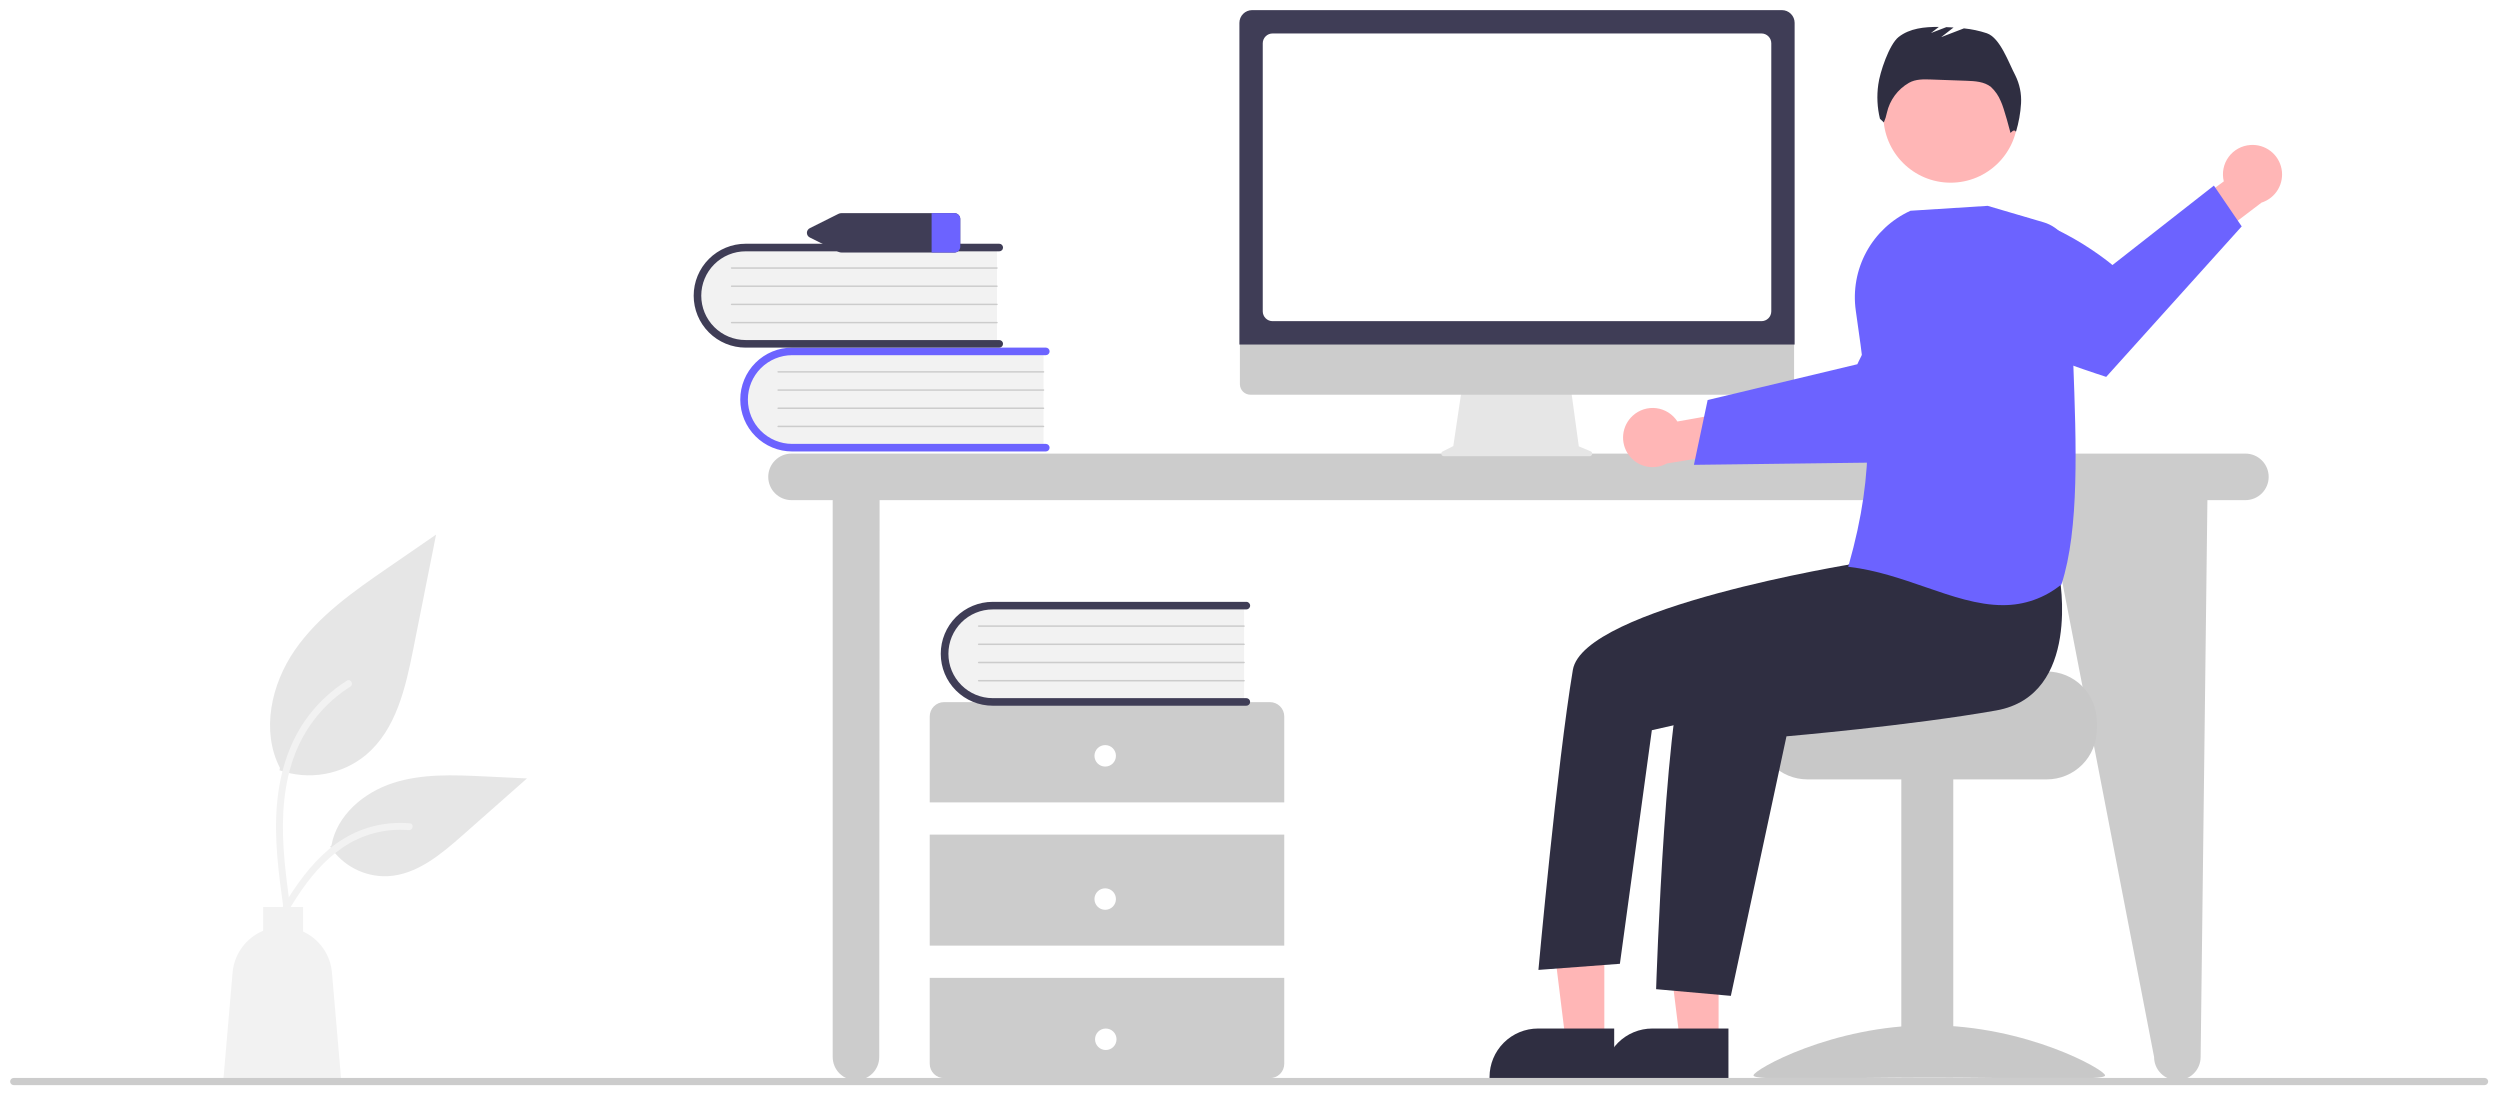 <svg width="988" height="433" viewBox="0 0 988 433" fill="none" xmlns="http://www.w3.org/2000/svg">
<g filter="url(#filter0_d_3_65)">
<path d="M887.382 175.258H312.806C310.366 175.258 308.026 176.227 306.301 177.952C304.576 179.677 303.607 182.017 303.607 184.457C303.607 186.896 304.576 189.236 306.301 190.961C308.026 192.686 310.366 193.655 312.806 193.655H329.081V413.721C329.081 416.161 330.05 418.5 331.775 420.225C333.5 421.951 335.84 422.92 338.279 422.92C340.719 422.92 343.059 421.951 344.784 420.225C346.509 418.5 347.478 416.161 347.478 413.721L347.618 193.655H808.774L851.294 413.721C851.294 416.161 852.263 418.5 853.988 420.225C855.713 421.951 858.053 422.92 860.493 422.92C862.932 422.92 865.272 421.951 866.997 420.225C868.722 418.5 869.692 416.161 869.692 413.721L872.368 193.655H887.382C889.821 193.655 892.161 192.686 893.886 190.961C895.611 189.236 896.581 186.896 896.581 184.457C896.581 182.017 895.611 179.677 893.886 177.952C892.161 176.227 889.821 175.258 887.382 175.258V175.258Z" fill="#CCCCCC"/>
<path d="M412.401 134.269V173.223H314.804C312.247 173.312 309.696 172.897 307.299 172C304.902 171.104 302.705 169.744 300.833 167.998C298.962 166.252 297.452 164.155 296.391 161.826C295.33 159.497 294.738 156.982 294.649 154.424C294.56 151.866 294.976 149.316 295.873 146.918C296.769 144.521 298.129 142.324 299.875 140.453C301.621 138.581 303.718 137.072 306.047 136.011C308.376 134.95 310.891 134.358 313.449 134.269C313.901 134.253 314.353 134.253 314.804 134.269L412.401 134.269Z" fill="#F2F2F2"/>
<path d="M414.798 172.924C414.798 173.321 414.64 173.702 414.359 173.983C414.078 174.264 413.697 174.422 413.3 174.422H313.066C307.625 174.418 302.408 172.254 298.561 168.405C294.715 164.556 292.554 159.337 292.554 153.896C292.554 148.455 294.715 143.236 298.561 139.387C302.408 135.538 307.625 133.374 313.066 133.37H413.3C413.497 133.369 413.692 133.408 413.874 133.483C414.057 133.558 414.222 133.668 414.362 133.807C414.501 133.946 414.612 134.112 414.688 134.294C414.763 134.476 414.802 134.671 414.802 134.868C414.802 135.065 414.763 135.26 414.688 135.442C414.612 135.624 414.501 135.79 414.362 135.929C414.222 136.068 414.057 136.178 413.874 136.253C413.692 136.328 413.497 136.367 413.3 136.366H313.066C308.422 136.373 303.97 138.223 300.688 141.51C297.406 144.797 295.563 149.251 295.563 153.896C295.563 158.54 297.406 162.995 300.688 166.282C303.97 169.569 308.422 171.419 313.066 171.426H413.3C413.697 171.426 414.078 171.584 414.359 171.865C414.64 172.146 414.798 172.527 414.798 172.924V172.924Z" fill="#6C63FF"/>
<path d="M412.401 143.258H307.522C307.443 143.259 307.367 143.228 307.311 143.172C307.254 143.116 307.222 143.041 307.221 142.961C307.22 142.882 307.251 142.806 307.307 142.749C307.362 142.692 307.438 142.66 307.517 142.659H412.401C412.48 142.66 412.555 142.692 412.61 142.748C412.666 142.804 412.697 142.88 412.697 142.959C412.697 143.038 412.666 143.113 412.61 143.169C412.555 143.226 412.48 143.257 412.401 143.258Z" fill="#CCCCCC"/>
<path d="M412.401 150.45H307.522C307.443 150.45 307.367 150.419 307.311 150.364C307.254 150.308 307.222 150.232 307.221 150.153C307.22 150.074 307.251 149.998 307.307 149.941C307.362 149.884 307.438 149.852 307.517 149.851H412.401C412.48 149.851 412.555 149.883 412.61 149.94C412.666 149.996 412.697 150.071 412.697 150.15C412.697 150.229 412.666 150.305 412.61 150.361C412.555 150.417 412.48 150.449 412.401 150.45Z" fill="#CCCCCC"/>
<path d="M412.401 157.642H307.522C307.443 157.642 307.367 157.611 307.311 157.555C307.254 157.5 307.222 157.424 307.221 157.345C307.22 157.265 307.251 157.189 307.307 157.132C307.362 157.076 307.438 157.043 307.517 157.042H412.401C412.48 157.043 412.555 157.075 412.61 157.131C412.666 157.187 412.697 157.263 412.697 157.342C412.697 157.421 412.666 157.497 412.61 157.553C412.555 157.609 412.48 157.641 412.401 157.642Z" fill="#CCCCCC"/>
<path d="M412.401 164.833H307.522C307.443 164.834 307.367 164.803 307.311 164.747C307.254 164.691 307.222 164.616 307.221 164.536C307.22 164.457 307.251 164.381 307.307 164.324C307.362 164.267 307.438 164.235 307.517 164.234H412.401C412.48 164.235 412.555 164.267 412.61 164.323C412.666 164.379 412.697 164.455 412.697 164.534C412.697 164.612 412.666 164.688 412.61 164.744C412.555 164.8 412.48 164.832 412.401 164.833Z" fill="#CCCCCC"/>
<path d="M394.003 93.228V132.182H296.407C291.241 132.362 286.216 130.482 282.436 126.957C278.656 123.431 276.431 118.548 276.252 113.383C276.072 108.217 277.952 103.191 281.477 99.412C285.003 95.632 289.886 93.407 295.052 93.228C295.503 93.212 295.955 93.212 296.407 93.228H394.003Z" fill="#F2F2F2"/>
<path d="M396.4 131.883C396.4 132.28 396.242 132.661 395.961 132.942C395.68 133.223 395.299 133.381 394.902 133.381H294.668C289.225 133.381 284.004 131.218 280.154 127.369C276.305 123.52 274.142 118.299 274.142 112.855C274.142 107.411 276.305 102.19 280.154 98.341C284.004 94.491 289.225 92.329 294.668 92.329H394.902C395.099 92.329 395.294 92.367 395.475 92.443C395.657 92.518 395.822 92.628 395.961 92.767C396.101 92.907 396.211 93.072 396.286 93.254C396.361 93.435 396.4 93.63 396.4 93.827C396.4 94.024 396.361 94.218 396.286 94.4C396.211 94.582 396.101 94.747 395.961 94.886C395.822 95.025 395.657 95.136 395.475 95.211C395.294 95.286 395.099 95.325 394.902 95.325H294.668C290.019 95.325 285.561 97.172 282.273 100.459C278.986 103.747 277.139 108.206 277.139 112.855C277.139 117.504 278.986 121.963 282.273 125.25C285.561 128.538 290.019 130.384 294.668 130.384H394.902C395.299 130.385 395.68 130.542 395.961 130.823C396.242 131.104 396.4 131.485 396.4 131.883Z" fill="#3F3D56"/>
<path d="M394.003 102.217H289.125C289.045 102.218 288.969 102.187 288.913 102.131C288.856 102.075 288.824 102 288.823 101.92C288.823 101.841 288.853 101.765 288.909 101.708C288.964 101.651 289.04 101.619 289.119 101.618H394.003C394.082 101.619 394.157 101.651 394.213 101.707C394.268 101.763 394.3 101.839 394.3 101.918C394.3 101.996 394.268 102.072 394.213 102.128C394.157 102.184 394.082 102.216 394.003 102.217V102.217Z" fill="#CCCCCC"/>
<path d="M394.003 109.409H289.125C289.045 109.409 288.969 109.378 288.913 109.323C288.856 109.267 288.824 109.191 288.823 109.112C288.823 109.033 288.853 108.956 288.909 108.9C288.964 108.843 289.04 108.811 289.119 108.81H394.003C394.082 108.81 394.157 108.842 394.213 108.898C394.268 108.955 394.3 109.03 394.3 109.109C394.3 109.188 394.268 109.264 394.213 109.32C394.157 109.376 394.082 109.408 394.003 109.409Z" fill="#CCCCCC"/>
<path d="M394.003 116.6H289.125C289.045 116.601 288.969 116.57 288.913 116.514C288.856 116.459 288.824 116.383 288.823 116.304C288.823 116.224 288.853 116.148 288.909 116.091C288.964 116.035 289.04 116.002 289.119 116.001H394.003C394.082 116.002 394.157 116.034 394.213 116.09C394.268 116.146 394.3 116.222 394.3 116.301C394.3 116.38 394.268 116.456 394.213 116.512C394.157 116.568 394.082 116.6 394.003 116.6Z" fill="#CCCCCC"/>
<path d="M394.003 123.792H289.125C289.045 123.792 288.969 123.761 288.913 123.706C288.856 123.65 288.824 123.574 288.823 123.495C288.823 123.416 288.853 123.34 288.909 123.283C288.964 123.226 289.04 123.194 289.119 123.193H394.003C394.082 123.194 394.157 123.225 394.213 123.282C394.268 123.338 394.3 123.413 394.3 123.492C394.3 123.571 394.268 123.647 394.213 123.703C394.157 123.759 394.082 123.791 394.003 123.792V123.792Z" fill="#CCCCCC"/>
<path d="M507.537 313.102V279.137C507.537 277.635 506.941 276.195 505.879 275.134C504.817 274.072 503.378 273.476 501.876 273.476H373.092C371.591 273.476 370.151 274.072 369.089 275.134C368.028 276.195 367.431 277.635 367.431 279.137V313.102H507.537Z" fill="#CCCCCC"/>
<path d="M507.537 325.839H367.431V369.71H507.537V325.839Z" fill="#CCCCCC"/>
<path d="M367.431 382.447V416.412C367.431 417.914 368.028 419.353 369.089 420.415C370.151 421.477 371.591 422.073 373.092 422.073H501.876C503.378 422.073 504.817 421.477 505.879 420.415C506.941 419.353 507.537 417.914 507.537 416.412V382.447H367.431Z" fill="#CCCCCC"/>
<path d="M436.776 298.95C439.121 298.95 441.022 297.049 441.022 294.704C441.022 292.359 439.121 290.458 436.776 290.458C434.432 290.458 432.531 292.359 432.531 294.704C432.531 297.049 434.432 298.95 436.776 298.95Z" fill="white"/>
<path d="M436.776 355.558C439.121 355.558 441.022 353.657 441.022 351.312C441.022 348.968 439.121 347.067 436.776 347.067C434.432 347.067 432.531 348.968 432.531 351.312C432.531 353.657 434.432 355.558 436.776 355.558Z" fill="white"/>
<path d="M437.004 410.968C439.349 410.968 441.25 409.067 441.25 406.722C441.25 404.377 439.349 402.477 437.004 402.477C434.659 402.477 432.758 404.377 432.758 406.722C432.758 409.067 434.659 410.968 437.004 410.968Z" fill="white"/>
<path d="M491.653 234.749V273.704H394.056C388.893 273.88 383.871 271.998 380.094 268.473C376.317 264.948 374.094 260.067 373.915 254.904C373.735 249.741 375.613 244.717 379.135 240.938C382.658 237.158 387.537 234.932 392.7 234.749C393.152 234.733 393.604 234.733 394.056 234.749H491.653Z" fill="#F2F2F2"/>
<path d="M494.05 273.404C494.05 273.801 493.892 274.182 493.611 274.463C493.33 274.744 492.949 274.902 492.552 274.902H392.318C386.875 274.903 381.655 272.743 377.805 268.896C373.955 265.049 371.79 259.831 371.787 254.388C371.784 248.946 373.942 243.725 377.788 239.873C381.633 236.022 386.851 233.855 392.293 233.85H492.552C492.749 233.849 492.944 233.888 493.126 233.963C493.308 234.038 493.474 234.148 493.614 234.287C493.753 234.426 493.864 234.592 493.939 234.774C494.015 234.956 494.054 235.151 494.054 235.348C494.054 235.545 494.015 235.74 493.939 235.922C493.864 236.104 493.753 236.27 493.614 236.409C493.474 236.548 493.308 236.658 493.126 236.733C492.944 236.808 492.749 236.847 492.552 236.846H392.318C387.673 236.852 383.22 238.702 379.938 241.989C376.655 245.275 374.811 249.731 374.811 254.376C374.811 259.021 376.655 263.476 379.938 266.763C383.22 270.05 387.673 271.899 392.318 271.906H492.552C492.949 271.906 493.33 272.064 493.611 272.345C493.892 272.626 494.05 273.007 494.05 273.404V273.404Z" fill="#3F3D56"/>
<path d="M491.652 243.738H386.774C386.695 243.739 386.619 243.708 386.562 243.652C386.506 243.596 386.474 243.521 386.473 243.441C386.472 243.362 386.503 243.286 386.559 243.229C386.614 243.172 386.69 243.14 386.769 243.139H491.653C491.731 243.14 491.807 243.172 491.863 243.228C491.918 243.284 491.949 243.36 491.949 243.439C491.949 243.518 491.918 243.593 491.863 243.649C491.807 243.706 491.731 243.737 491.653 243.738H491.652Z" fill="#CCCCCC"/>
<path d="M491.652 250.93H386.774C386.695 250.93 386.619 250.899 386.562 250.844C386.506 250.788 386.474 250.712 386.473 250.633C386.472 250.554 386.503 250.478 386.559 250.421C386.614 250.364 386.69 250.332 386.769 250.331H491.653C491.731 250.331 491.807 250.363 491.863 250.42C491.918 250.476 491.949 250.551 491.949 250.63C491.949 250.709 491.918 250.785 491.863 250.841C491.807 250.897 491.731 250.929 491.653 250.93H491.652Z" fill="#CCCCCC"/>
<path d="M491.652 258.122H386.774C386.695 258.122 386.619 258.091 386.562 258.035C386.506 257.98 386.474 257.904 386.473 257.825C386.472 257.745 386.503 257.669 386.559 257.612C386.614 257.556 386.69 257.523 386.769 257.522H491.653C491.731 257.523 491.807 257.555 491.863 257.611C491.918 257.667 491.949 257.743 491.949 257.822C491.949 257.901 491.918 257.977 491.863 258.033C491.807 258.089 491.731 258.121 491.653 258.122H491.652Z" fill="#CCCCCC"/>
<path d="M491.652 265.313H386.774C386.695 265.314 386.619 265.283 386.562 265.227C386.506 265.171 386.474 265.096 386.473 265.016C386.472 264.937 386.503 264.861 386.559 264.804C386.614 264.747 386.69 264.715 386.769 264.714H491.653C491.731 264.715 491.807 264.747 491.863 264.803C491.918 264.859 491.949 264.935 491.949 265.014C491.949 265.093 491.918 265.168 491.863 265.224C491.807 265.281 491.731 265.312 491.653 265.313H491.652Z" fill="#CCCCCC"/>
<path d="M377.031 80.232H332.565C332.143 80.232 331.727 80.329 331.348 80.516L320.125 86.134C319.756 86.291 319.441 86.553 319.22 86.888C318.998 87.222 318.88 87.615 318.88 88.016C318.88 88.417 318.998 88.81 319.22 89.144C319.441 89.479 319.756 89.741 320.125 89.898L331.348 95.517C331.727 95.703 332.143 95.8 332.565 95.8H377.031C377.644 95.835 378.246 95.628 378.707 95.222C379.168 94.817 379.45 94.247 379.494 93.634V82.398C379.45 81.785 379.168 81.215 378.707 80.81C378.246 80.404 377.644 80.197 377.031 80.232V80.232Z" fill="#3F3D56"/>
<path d="M379.494 82.398V93.634C379.451 94.247 379.168 94.817 378.707 95.223C378.246 95.628 377.644 95.835 377.031 95.8H368.172V80.232H377.031C377.644 80.197 378.246 80.404 378.707 80.81C379.168 81.215 379.451 81.785 379.494 82.398V82.398Z" fill="#6C63FF"/>
</g>
<g filter="url(#filter1_d_3_65)">
<path d="M110.444 300.412C116.17 302.424 122.317 302.928 128.294 301.876C134.271 300.823 139.876 298.248 144.57 294.4C156.522 284.368 160.27 267.84 163.319 252.536C166.325 237.448 169.332 222.359 172.338 207.27L153.456 220.272C139.877 229.622 125.992 239.271 116.59 252.814C107.188 266.357 103.084 284.844 110.638 299.498" fill="#E6E6E6"/>
<path d="M112.058 355.216C110.147 341.295 108.182 327.196 109.523 313.126C110.713 300.63 114.525 288.425 122.287 278.418C126.406 273.117 131.419 268.574 137.1 264.995C138.581 264.06 139.944 266.408 138.469 267.339C128.64 273.551 121.038 282.724 116.758 293.535C112.031 305.558 111.272 318.663 112.087 331.435C112.579 339.158 113.623 346.831 114.675 354.494C114.758 354.841 114.707 355.206 114.531 355.516C114.355 355.826 114.068 356.057 113.728 356.163C113.381 356.257 113.011 356.21 112.698 356.032C112.386 355.855 112.156 355.562 112.058 355.216L112.058 355.216Z" fill="#F2F2F2"/>
<path d="M130.466 330.583C132.921 334.315 136.297 337.352 140.267 339.401C144.237 341.45 148.668 342.442 153.132 342.281C164.606 341.737 174.172 333.728 182.783 326.126L208.253 303.638L191.396 302.831C179.274 302.251 166.839 301.71 155.293 305.448C143.747 309.186 133.098 318.183 130.987 330.134" fill="#E6E6E6"/>
<path d="M106.657 363.218C115.856 346.942 126.525 328.853 145.59 323.071C150.891 321.469 156.449 320.895 161.965 321.38C163.704 321.53 163.27 324.21 161.534 324.061C152.288 323.293 143.059 325.735 135.401 330.975C128.033 335.99 122.296 342.963 117.44 350.358C114.465 354.887 111.801 359.608 109.136 364.324C108.285 365.83 105.796 364.743 106.657 363.218L106.657 363.218Z" fill="#F2F2F2"/>
<path d="M91.919 380.35C92.228 376.759 93.518 373.321 95.646 370.412C97.775 367.503 100.661 365.234 103.989 363.852V354.442H119.771V364.148C122.937 365.598 125.661 367.862 127.666 370.708C129.671 373.554 130.885 376.881 131.185 380.35L134.896 423.488H88.207L91.919 380.35Z" fill="#F2F2F2"/>
</g>
<g filter="url(#filter2_d_3_65)">
<path d="M628.637 174.373L623.942 172.396L620.721 148.861H577.832L574.341 172.3L570.141 174.4C569.94 174.501 569.779 174.666 569.683 174.87C569.588 175.073 569.564 175.303 569.616 175.522C569.668 175.74 569.792 175.935 569.968 176.075C570.144 176.214 570.362 176.29 570.587 176.29H628.25C628.48 176.29 628.703 176.21 628.881 176.065C629.059 175.919 629.182 175.716 629.227 175.49C629.273 175.264 629.239 175.03 629.131 174.826C629.024 174.623 628.849 174.463 628.637 174.373V174.373Z" fill="#E6E6E6"/>
<path d="M704.853 151.992H494.17C493.065 151.99 492.006 151.549 491.225 150.767C490.444 149.984 490.006 148.924 490.006 147.818V118.109H709.018V147.818C709.018 148.924 708.579 149.984 707.799 150.766C707.018 151.549 705.959 151.99 704.853 151.992V151.992Z" fill="#CCCCCC"/>
<path d="M709.238 132.15H489.813V5.032C489.815 3.698 490.346 2.419 491.289 1.475C492.232 0.532 493.511 0.001 494.845 0H704.206C705.54 0.001 706.819 0.532 707.763 1.475C708.706 2.419 709.237 3.698 709.238 5.032L709.238 132.15Z" fill="#3F3D56"/>
<path d="M696.133 122.924H502.919C501.89 122.923 500.904 122.514 500.177 121.787C499.45 121.06 499.041 120.074 499.04 119.045V13.105C499.041 12.077 499.45 11.091 500.177 10.364C500.904 9.636 501.89 9.227 502.919 9.226H696.133C697.161 9.227 698.147 9.636 698.874 10.364C699.602 11.091 700.011 12.077 700.012 13.105V119.045C700.011 120.074 699.602 121.06 698.874 121.787C698.147 122.514 697.161 122.923 696.133 122.924V122.924Z" fill="white"/>
</g>
<g filter="url(#filter3_d_3_65)">
<path d="M808.913 261.38H758.056C758.056 263.559 702.462 265.328 702.462 265.328C701.235 266.251 700.118 267.311 699.13 268.486C696.162 272.025 694.54 276.5 694.55 281.119V284.277C694.552 289.511 696.632 294.531 700.333 298.232C704.035 301.933 709.054 304.013 714.289 304.015H808.913C814.147 304.011 819.165 301.93 822.866 298.229C826.566 294.528 828.648 289.51 828.652 284.277V281.119C828.645 275.886 826.563 270.869 822.863 267.169C819.163 263.469 814.146 261.387 808.913 261.38V261.38Z" fill="#C8C8C8"/>
<path d="M771.93 303.231H751.402V421.721H771.93V303.231Z" fill="#C8C8C8"/>
<path d="M692.976 421C692.976 423.218 724.083 421.858 762.456 421.858C800.828 421.858 831.935 423.218 831.935 421C831.935 418.782 800.828 401.193 762.456 401.193C724.083 401.193 692.976 418.782 692.976 421Z" fill="#C8C8C8"/>
</g>
<g filter="url(#filter4_d_3_65)">
<path d="M645.243 160.305C646.49 159.153 647.975 158.288 649.593 157.772C651.211 157.255 652.922 157.1 654.607 157.317C656.291 157.533 657.907 158.117 659.342 159.026C660.776 159.935 661.994 161.147 662.909 162.577L689.044 157.931L695.741 173.124L658.742 179.167C656.237 180.546 653.313 180.957 650.525 180.324C647.737 179.691 645.278 178.057 643.614 175.732C641.95 173.407 641.197 170.552 641.497 167.709C641.798 164.866 643.13 162.231 645.243 160.305V160.305Z" fill="#FFB6B6"/>
<path d="M669.439 179.704L696.685 179.365L700.134 179.318L755.567 178.62C755.567 178.62 770.62 164.259 783.727 149.473L781.89 136.185C780.098 123.144 773.629 111.198 763.686 102.57C744.913 115.114 734.026 139.944 734.026 139.944L699.656 148.165L696.218 148.987L674.862 154.09L669.439 179.704Z" fill="#6C63FF"/>
<path d="M679.186 407.461L663.908 407.46L656.64 348.531L679.188 348.532L679.186 407.461Z" fill="#FFB6B6"/>
<path d="M683.082 422.27L633.82 422.268V421.645C633.82 416.56 635.84 411.683 639.436 408.088C643.032 404.492 647.909 402.472 652.994 402.471H652.995L683.083 402.473L683.082 422.27Z" fill="#2F2E41"/>
<path d="M634.031 407.461L618.753 407.46L611.485 348.531L634.033 348.532L634.031 407.461Z" fill="#FFB6B6"/>
<path d="M637.927 422.27L588.665 422.268V421.645C588.665 416.56 590.685 411.683 594.281 408.088C597.877 404.492 602.754 402.472 607.839 402.471H607.84L637.928 402.473L637.927 422.27Z" fill="#2F2E41"/>
<path d="M770.886 68.2C785.557 68.2 797.451 56.307 797.451 41.636C797.451 26.965 785.557 15.072 770.886 15.072C756.216 15.072 744.323 26.965 744.323 41.636C744.323 56.307 756.216 68.2 770.886 68.2Z" fill="#FFB6B6"/>
<path d="M813.88 223.642C813.88 223.642 822.793 270.773 788.88 276.775C754.968 282.777 706.014 286.995 706.014 286.995L684.031 389.562L654.496 386.925C654.496 386.925 658.424 263.457 668.084 253.798C677.743 244.138 738.796 215.215 738.796 215.215L813.88 223.642Z" fill="#2F2E41"/>
<path d="M747.646 203.89L732.814 218.769C732.814 218.769 625.72 236.019 621.589 260.754C615.351 298.098 607.984 379.306 607.984 379.306L640.183 376.891L652.809 284.58L704.327 272.861L762.941 240.918L747.646 203.89Z" fill="#2F2E41"/>
<path d="M796.449 25.779C793.826 20.832 790.495 10.972 785.202 9.143C782.263 8.168 779.225 7.521 776.143 7.213L767.147 10.673L772.043 6.865C771.09 6.808 770.137 6.762 769.185 6.726L763.115 9.061L766.221 6.645C760.562 6.587 754.721 7.176 750.336 10.62C746.598 13.557 742.894 24.682 742.296 29.398C741.655 33.909 741.879 38.501 742.956 42.928L744.493 44.39C745.031 43.157 745.435 41.87 745.699 40.551C746.25 38.087 747.309 35.764 748.807 33.732C750.305 31.699 752.211 30 754.402 28.745L754.485 28.698C757.064 27.247 760.192 27.314 763.148 27.42L777.19 27.925C780.568 28.047 784.206 28.261 786.84 30.38C788.514 31.943 789.83 33.85 790.698 35.969C792.007 38.61 794.564 48.573 794.564 48.573C794.564 48.573 796.011 46.693 796.705 48.092C797.817 44.44 798.493 40.67 798.719 36.859C798.94 33.031 798.158 29.212 796.449 25.779V25.779Z" fill="#2F2E41"/>
<path d="M889.358 53.302C887.663 53.413 886.014 53.895 884.526 54.713C883.037 55.531 881.747 56.666 880.744 58.036C879.742 59.407 879.052 60.981 878.724 62.647C878.396 64.313 878.437 66.031 878.844 67.68L857.483 83.437L863.892 98.754L893.746 76.078C896.47 75.21 898.782 73.373 900.242 70.914C901.702 68.456 902.209 65.548 901.668 62.74C901.127 59.933 899.575 57.422 897.306 55.682C895.037 53.942 892.209 53.096 889.358 53.302V53.302Z" fill="#FFB6B6"/>
<path d="M885.92 85.47L832.369 144.945C832.369 144.945 806.759 136.747 786.954 127.858L778.056 100.531C775.99 94.191 775.108 87.525 775.455 80.866C802.911 73.56 834.846 100.745 834.846 100.745L874.931 69.346L885.92 85.47Z" fill="#6C63FF"/>
<path d="M760.964 228.035C751.41 224.735 741.531 221.322 730.875 220.041L730.417 219.986L730.544 219.543C741.575 180.812 738.821 156.036 733.416 118.82C732.266 110.792 733.743 102.608 737.627 95.489C741.51 88.37 747.592 82.698 754.964 79.319L755.029 79.289L785.464 77.355L785.533 77.351L807.668 83.861C810.852 84.804 813.639 86.766 815.601 89.445C817.564 92.123 818.595 95.372 818.535 98.692C818.295 110.931 818.803 124.596 819.342 139.063C820.55 171.519 821.799 205.08 814.711 226.855L814.674 226.969L814.58 227.043C808.064 232.35 799.902 235.217 791.499 235.151C781.564 235.151 771.425 231.649 760.964 228.035Z" fill="#6C63FF"/>
</g>
<g filter="url(#filter5_d_3_65)">
<path d="M981.912 424.837H5.415C5.04 424.837 4.68 424.688 4.415 424.422C4.149 424.157 4 423.797 4 423.421C4 423.046 4.149 422.686 4.415 422.421C4.68 422.155 5.04 422.006 5.415 422.006H981.912C982.287 422.006 982.647 422.155 982.912 422.421C983.178 422.686 983.327 423.046 983.327 423.421C983.327 423.797 983.178 424.157 982.912 424.422C982.647 424.688 982.287 424.837 981.912 424.837Z" fill="#CCCCCC"/>
</g>
<defs>
<filter id="filter0_d_3_65" x="270.142" y="80.228" width="630.438" height="350.691" filterUnits="userSpaceOnUse" color-interpolation-filters="sRGB">
<feFlood flood-opacity="0" result="BackgroundImageFix"/>
<feColorMatrix in="SourceAlpha" type="matrix" values="0 0 0 0 0 0 0 0 0 0 0 0 0 0 0 0 0 0 127 0" result="hardAlpha"/>
<feOffset dy="4"/>
<feGaussianBlur stdDeviation="2"/>
<feComposite in2="hardAlpha" operator="out"/>
<feColorMatrix type="matrix" values="0 0 0 0 0 0 0 0 0 0 0 0 0 0 0 0 0 0 0.25 0"/>
<feBlend mode="normal" in2="BackgroundImageFix" result="effect1_dropShadow_3_65"/>
<feBlend mode="normal" in="SourceGraphic" in2="effect1_dropShadow_3_65" result="shape"/>
</filter>
<filter id="filter1_d_3_65" x="84.207" y="207.27" width="128.045" height="224.218" filterUnits="userSpaceOnUse" color-interpolation-filters="sRGB">
<feFlood flood-opacity="0" result="BackgroundImageFix"/>
<feColorMatrix in="SourceAlpha" type="matrix" values="0 0 0 0 0 0 0 0 0 0 0 0 0 0 0 0 0 0 127 0" result="hardAlpha"/>
<feOffset dy="4"/>
<feGaussianBlur stdDeviation="2"/>
<feComposite in2="hardAlpha" operator="out"/>
<feColorMatrix type="matrix" values="0 0 0 0 0 0 0 0 0 0 0 0 0 0 0 0 0 0 0.25 0"/>
<feBlend mode="normal" in2="BackgroundImageFix" result="effect1_dropShadow_3_65"/>
<feBlend mode="normal" in="SourceGraphic" in2="effect1_dropShadow_3_65" result="shape"/>
</filter>
<filter id="filter2_d_3_65" x="485.813" y="0" width="227.425" height="184.29" filterUnits="userSpaceOnUse" color-interpolation-filters="sRGB">
<feFlood flood-opacity="0" result="BackgroundImageFix"/>
<feColorMatrix in="SourceAlpha" type="matrix" values="0 0 0 0 0 0 0 0 0 0 0 0 0 0 0 0 0 0 127 0" result="hardAlpha"/>
<feOffset dy="4"/>
<feGaussianBlur stdDeviation="2"/>
<feComposite in2="hardAlpha" operator="out"/>
<feColorMatrix type="matrix" values="0 0 0 0 0 0 0 0 0 0 0 0 0 0 0 0 0 0 0.25 0"/>
<feBlend mode="normal" in2="BackgroundImageFix" result="effect1_dropShadow_3_65"/>
<feBlend mode="normal" in="SourceGraphic" in2="effect1_dropShadow_3_65" result="shape"/>
</filter>
<filter id="filter3_d_3_65" x="688.976" y="261.38" width="146.96" height="168.89" filterUnits="userSpaceOnUse" color-interpolation-filters="sRGB">
<feFlood flood-opacity="0" result="BackgroundImageFix"/>
<feColorMatrix in="SourceAlpha" type="matrix" values="0 0 0 0 0 0 0 0 0 0 0 0 0 0 0 0 0 0 127 0" result="hardAlpha"/>
<feOffset dy="4"/>
<feGaussianBlur stdDeviation="2"/>
<feComposite in2="hardAlpha" operator="out"/>
<feColorMatrix type="matrix" values="0 0 0 0 0 0 0 0 0 0 0 0 0 0 0 0 0 0 0.25 0"/>
<feBlend mode="normal" in2="BackgroundImageFix" result="effect1_dropShadow_3_65"/>
<feBlend mode="normal" in="SourceGraphic" in2="effect1_dropShadow_3_65" result="shape"/>
</filter>
<filter id="filter4_d_3_65" x="584.665" y="6.641" width="321.215" height="423.629" filterUnits="userSpaceOnUse" color-interpolation-filters="sRGB">
<feFlood flood-opacity="0" result="BackgroundImageFix"/>
<feColorMatrix in="SourceAlpha" type="matrix" values="0 0 0 0 0 0 0 0 0 0 0 0 0 0 0 0 0 0 127 0" result="hardAlpha"/>
<feOffset dy="4"/>
<feGaussianBlur stdDeviation="2"/>
<feComposite in2="hardAlpha" operator="out"/>
<feColorMatrix type="matrix" values="0 0 0 0 0 0 0 0 0 0 0 0 0 0 0 0 0 0 0.25 0"/>
<feBlend mode="normal" in2="BackgroundImageFix" result="effect1_dropShadow_3_65"/>
<feBlend mode="normal" in="SourceGraphic" in2="effect1_dropShadow_3_65" result="shape"/>
</filter>
<filter id="filter5_d_3_65" x="0" y="422.006" width="987.327" height="10.83" filterUnits="userSpaceOnUse" color-interpolation-filters="sRGB">
<feFlood flood-opacity="0" result="BackgroundImageFix"/>
<feColorMatrix in="SourceAlpha" type="matrix" values="0 0 0 0 0 0 0 0 0 0 0 0 0 0 0 0 0 0 127 0" result="hardAlpha"/>
<feOffset dy="4"/>
<feGaussianBlur stdDeviation="2"/>
<feComposite in2="hardAlpha" operator="out"/>
<feColorMatrix type="matrix" values="0 0 0 0 0 0 0 0 0 0 0 0 0 0 0 0 0 0 0.25 0"/>
<feBlend mode="normal" in2="BackgroundImageFix" result="effect1_dropShadow_3_65"/>
<feBlend mode="normal" in="SourceGraphic" in2="effect1_dropShadow_3_65" result="shape"/>
</filter>
</defs>
</svg>

